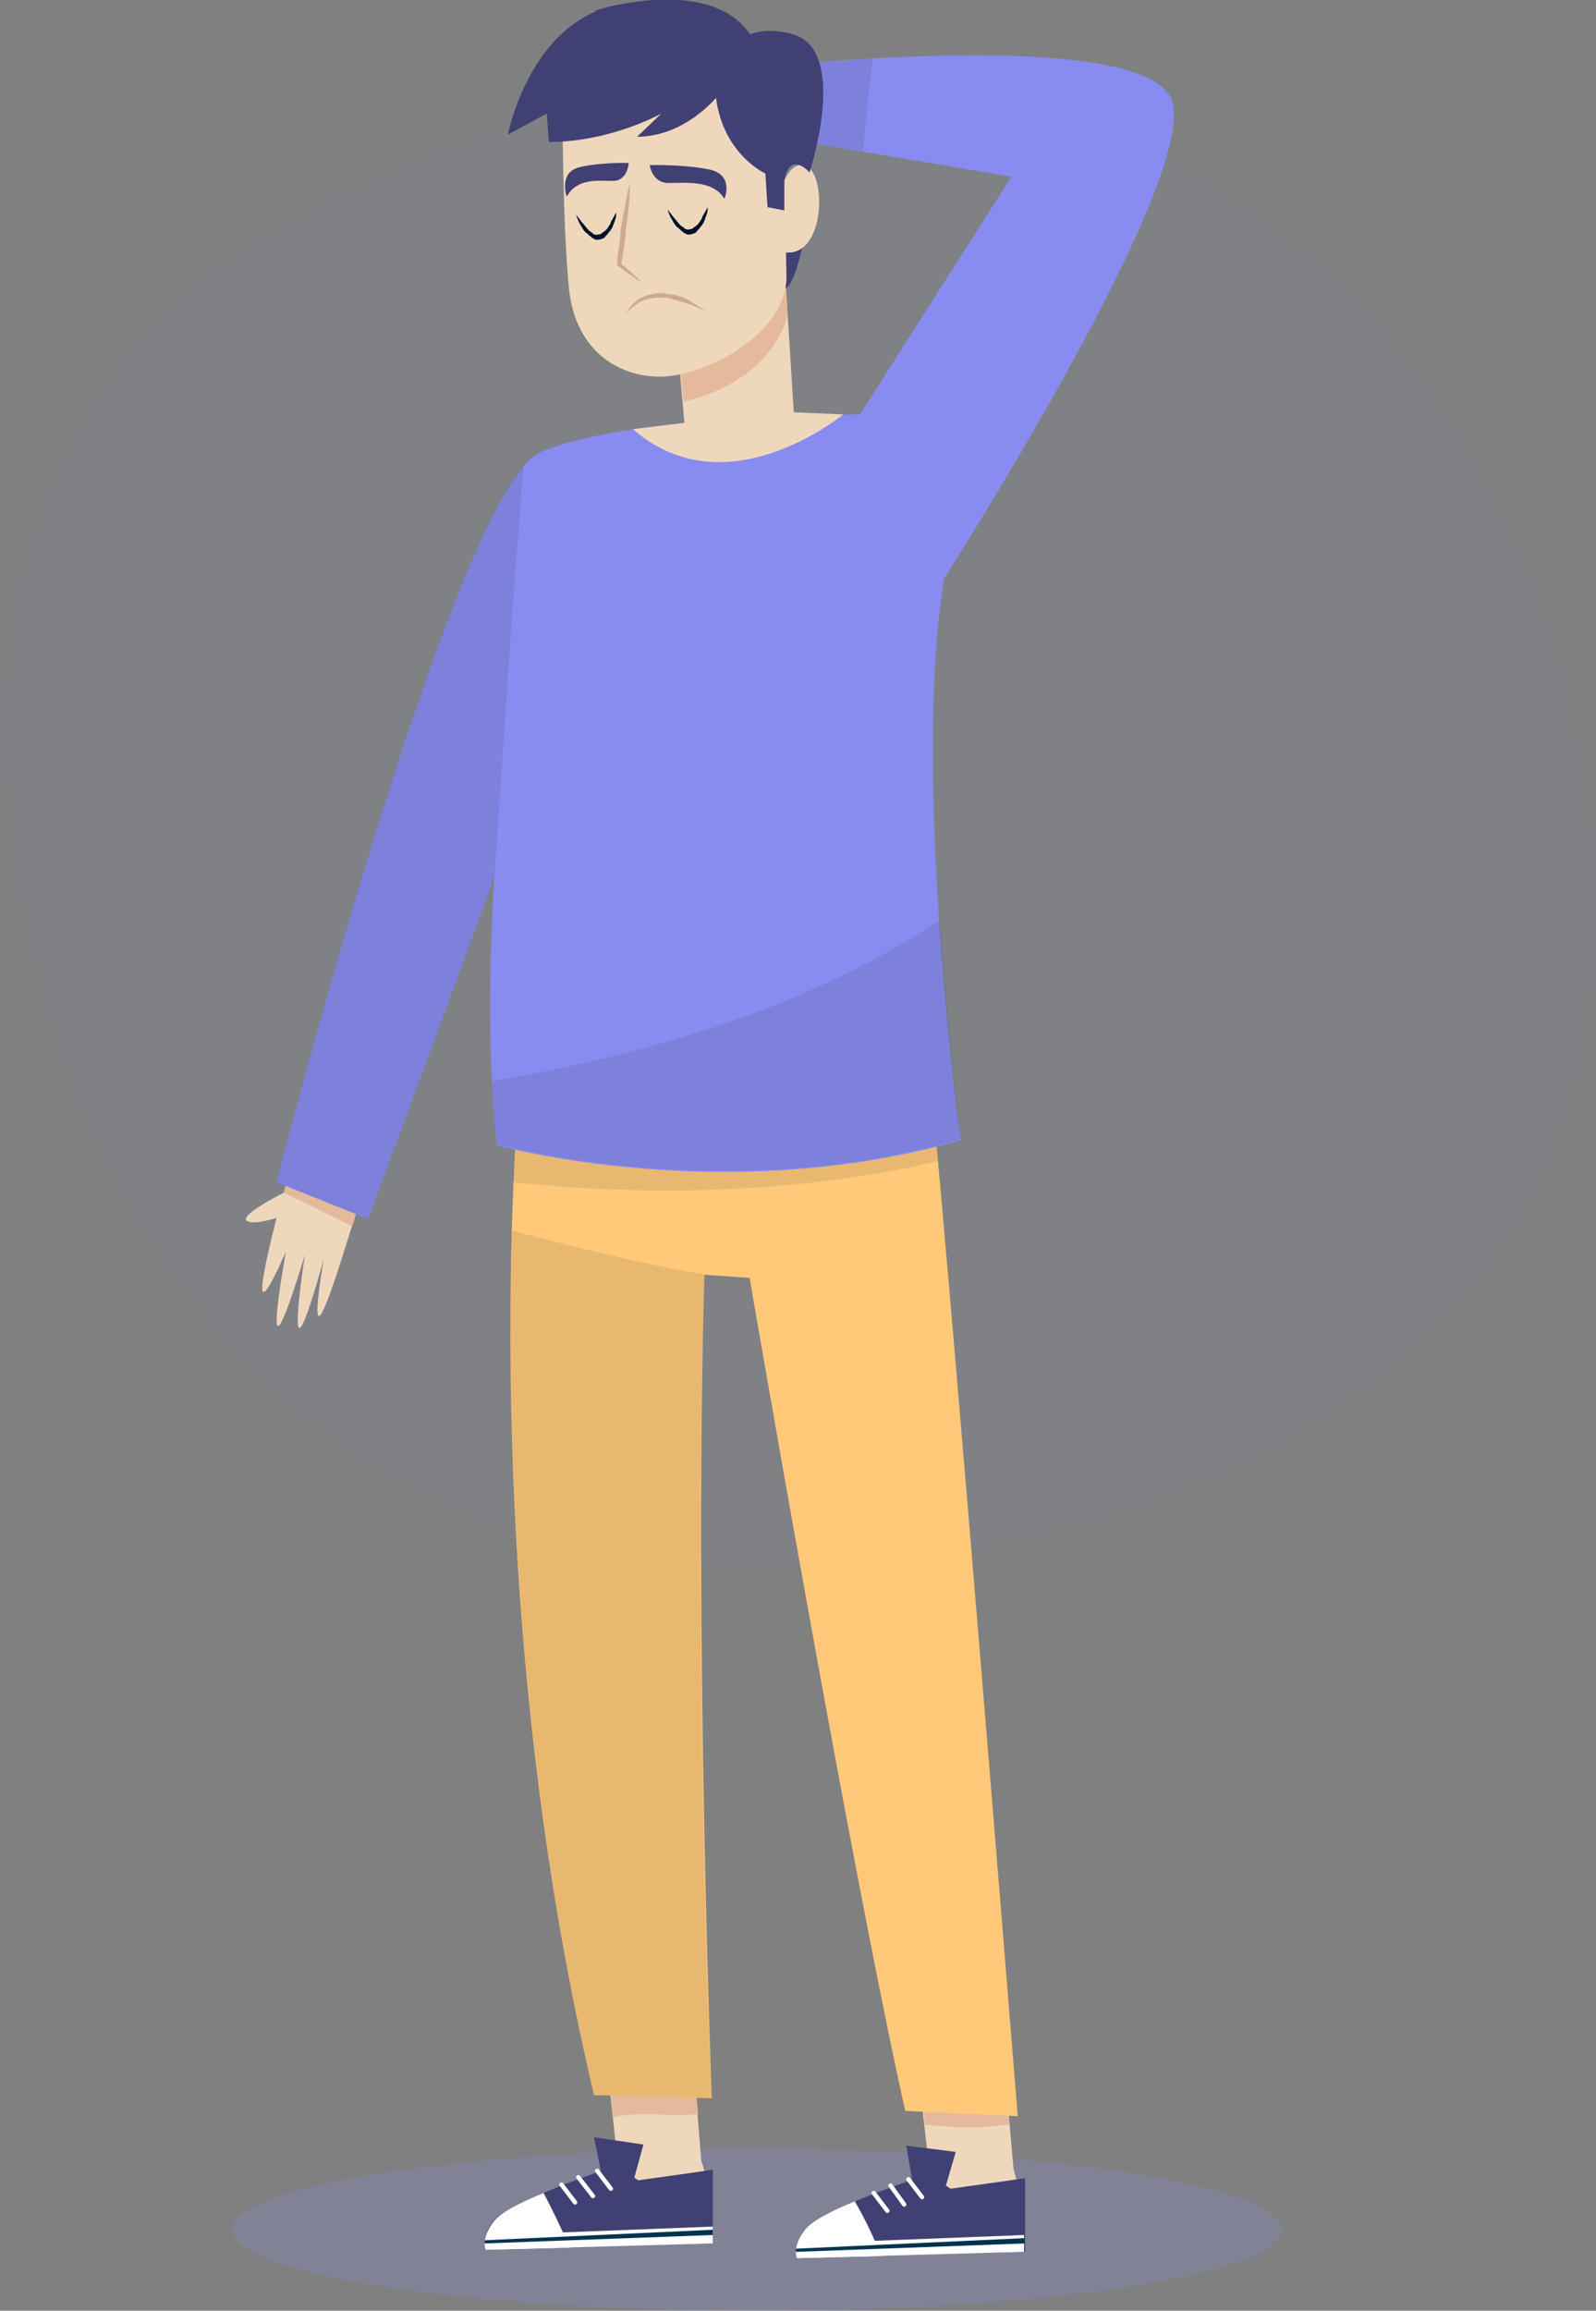 <svg width="253" height="366" viewBox="0 0 253 366" fill="none" xmlns="http://www.w3.org/2000/svg">
<rect x="0" y="0" width="253" height="366" fill="#808080" stroke="none"/>
<g clip-path="url(#clip0)">
<g opacity="0.2">
<path opacity="0.2" d="M236.833 199.076C221 221.566 194.167 236.892 156.167 245.055C134.167 249.719 114.5 250.386 96.833 246.721C79.333 243.222 64.167 236.559 51.667 227.063C39 217.401 28.833 205.573 20.667 191.579C12.5 177.586 7 162.759 3.667 146.933C-0.333 128.275 -1 111.616 1.667 97.122C4.333 82.629 9.667 70.135 17.667 59.473C25.667 48.811 36.167 39.982 49 32.985C61.833 25.821 76.833 20.491 93.667 16.992C114.667 12.494 133.167 11.495 149 13.993C164.833 16.492 178.5 21.157 190 27.82C201.5 34.484 211 42.48 218.5 51.476C226 60.639 231.833 69.468 236.333 78.131C240.833 86.794 244 94.457 246 101.454C248 108.284 249.167 112.615 249.5 114.448C256.833 148.266 252.5 176.586 236.833 199.076Z" fill="#888CF0"/>
</g>
<path opacity="0.2" d="M120 366C165.932 366 203.167 360.257 203.167 353.172C203.167 346.088 165.932 340.345 120 340.345C74.068 340.345 36.833 346.088 36.833 353.172C36.833 360.257 74.068 366 120 366Z" fill="#888CF0"/>
<path d="M96.5 329.35L98.833 351.007L112.5 346.675L111.166 342.177L109.333 319.688L96.5 329.35Z" fill="#EFD7BC"/>
<path d="M110.666 334.847L109.333 319.854L96.5 329.516L97.166 335.347C101.5 334.347 106.166 335.347 110.666 334.847Z" fill="#E5BA9C"/>
<path d="M97.833 343.01L101.166 345.343L113 343.677V355.338L77 356.171C77 356.171 76.166 354.505 78.166 351.84C80.833 348.508 97.833 343.01 97.833 343.01Z" fill="#414074"/>
<path d="M86.166 347.341C82.5 348.841 79.166 350.507 78.166 352.006C76.166 354.671 77 356.337 77 356.337L90.333 356.004C89 353.005 87.666 350.173 86.166 347.341Z" fill="white"/>
<path d="M78.5 354.005L77 356.337L113 355.338V352.672L78.5 354.005Z" fill="white"/>
<path d="M95.333 344.343L94.166 338.512L102 339.678L99.833 347.508L95.333 344.343Z" fill="#414074"/>
<path d="M89 346.009L91.166 348.841" stroke="white" stroke-width="0.685" stroke-miterlimit="10" stroke-linecap="round"/>
<path d="M91.666 344.843L94 347.841" stroke="white" stroke-width="0.685" stroke-miterlimit="10" stroke-linecap="round"/>
<path d="M94.666 343.843L96.833 346.675" stroke="white" stroke-width="0.685" stroke-miterlimit="10" stroke-linecap="round"/>
<path d="M113 353.172L76.833 354.838V355.338L113 354.005V353.172Z" fill="#00344E"/>
<path d="M145.833 330.683L148.333 352.34L161.833 348.008L160.666 343.51L158.666 321.021L145.833 330.683Z" fill="#EFD7BC"/>
<path d="M160 336.513L158.666 321.021L145.833 330.683L146.666 336.513C152.333 337.18 155.666 337.013 160 336.513Z" fill="#E5BA9C"/>
<path d="M147.333 344.343L150.666 346.676L162.5 345.01V356.671L126.5 357.504C126.5 357.504 125.666 355.838 127.666 353.173C130.166 349.841 147.333 344.343 147.333 344.343Z" fill="#414074"/>
<path d="M135.5 348.675C131.833 350.174 128.5 351.84 127.5 353.339C125.5 356.005 126.333 357.671 126.333 357.671L139.666 357.338C138.5 354.339 137.166 351.507 135.5 348.675Z" fill="white"/>
<path d="M128 355.338L126.333 357.67L162.333 356.671V354.005L128 355.338Z" fill="white"/>
<path d="M144.667 345.676L143.667 339.845L151.5 340.845L149.167 348.841L144.667 345.676Z" fill="#414074"/>
<path d="M138.5 347.342L140.666 350.174" stroke="white" stroke-width="0.685" stroke-miterlimit="10" stroke-linecap="round"/>
<path d="M141.167 346.176L143.333 349.174" stroke="white" stroke-width="0.685" stroke-miterlimit="10" stroke-linecap="round"/>
<path d="M144 345.176L146.166 348.008" stroke="white" stroke-width="0.685" stroke-miterlimit="10" stroke-linecap="round"/>
<path d="M162.333 354.505L126.167 356.171V356.671L162.5 355.338L162.333 354.505Z" fill="#00344E"/>
<path d="M82.167 174.753C82.167 174.753 75.167 251.718 94.167 331.849L112.833 332.348C112.833 332.348 110 258.715 111.667 201.908L118.833 202.408C118.833 202.408 134.833 295.698 143.5 334.347L161.333 335.18C161.333 335.18 151.167 208.905 147.667 172.921C144.167 137.104 82.167 174.753 82.167 174.753Z" fill="#FFC979"/>
<path opacity="0.1" d="M111.667 201.908H112.167C102.167 200.409 86.667 196.41 81.167 194.911C80.333 223.065 81.167 276.541 94.167 331.849L112.833 332.349C112.667 332.349 109.833 258.882 111.667 201.908Z" fill="#1B242D"/>
<path opacity="0.1" d="M148.667 183.916C148.333 179.751 148 176.086 147.667 172.921C144.167 136.937 82.167 174.587 82.167 174.587C82.167 174.587 81.833 179.085 81.333 187.248C114 190.746 138.5 186.415 148.667 183.916Z" fill="#1B242D"/>
<path d="M60.833 176.419L45.667 186.581C45.667 186.581 45.333 187.581 45 188.914C44 189.414 37.833 192.579 39.167 193.412C40 193.911 42.167 193.412 43.833 192.912C41.833 200.908 39.333 211.737 45.333 198.243C45.333 198.243 40.5 224.398 48.333 198.743C48.333 198.743 44.333 224.398 51.333 199.409C51.333 199.409 47.833 219.067 53.833 200.409C61.5 176.419 60.833 176.419 60.833 176.419Z" fill="#EFD7BC"/>
<path d="M60.833 176.419L45.667 186.581C45.667 186.581 45.333 187.581 45 188.914L55.833 194.245C61.333 176.419 60.833 176.419 60.833 176.419Z" fill="#E5BA9C"/>
<path d="M149.667 91.625C149.667 91.625 191.5 26.321 185.5 15.326C179.5 4.498 124.833 10.328 124.833 10.328V21.99L160.333 27.987L136.333 65.636C136.333 65.636 99.333 65.636 85.667 71.634C72 77.631 43.833 187.248 43.833 187.248L58.333 193.079C58.333 193.079 68.667 165.424 78.333 138.936C77.5 153.596 77.333 169.256 78.833 181.417C78.833 181.417 114.667 191.413 152.333 180.584C152.167 180.418 144.5 122.611 149.667 91.625Z" fill="#888CF0"/>
<path opacity="0.1" d="M78 171.255C78.167 174.753 78.5 178.085 78.833 181.25C78.833 181.25 114.667 191.246 152.333 180.418C152.333 180.418 150.333 164.925 149 145.767C128 159.594 103.167 166.924 78 171.255Z" fill="#1B242D"/>
<path opacity="0.1" d="M138.333 9.329C130.5 9.829 125 10.329 125 10.329V21.99L136.833 23.989C137.167 19.158 137.833 14.16 138.333 9.329Z" fill="#1B242D"/>
<path opacity="0.1" d="M58.333 193.078C58.333 193.078 68.667 165.424 78.333 138.936C77.833 148.765 80.667 101.953 83 73.799C68.667 90.458 43.833 187.248 43.833 187.248L58.333 193.078Z" fill="#1B242D"/>
<path d="M124.333 41.481L125.833 65.303L133.667 65.637C133.667 65.637 115.167 80.963 100.333 67.969L108.5 66.969L107.333 54.142L124.333 41.481Z" fill="#EFD7BC"/>
<path d="M124.833 50.144L124.333 41.481L107.5 54.142L108.333 63.638C113.333 62.471 122 59.14 124.833 50.144Z" fill="#E5BA9C"/>
<path d="M127.667 36.816C127.667 36.816 126.167 45.146 124.5 45.646C122.833 46.145 124 37.649 124 37.649L127.667 36.816Z" fill="#414074"/>
<path d="M89.167 16.825C89.167 16.825 89.167 34.984 90.167 45.479C91.167 56.141 98.833 59.972 105.333 59.639C113 59.139 125 52.309 124.667 43.48L124.333 27.321C124.333 27.321 125.667 13.993 116.833 9.662C108 5.331 91 7.663 89.167 16.825Z" fill="#EFD7BC"/>
<path d="M123.333 31.819C123.333 31.819 124.5 24.989 127.833 26.321C131 27.654 130.833 40.648 124.5 39.982C118 39.315 123.333 31.819 123.333 31.819Z" fill="#EFD7BC"/>
<path d="M124.333 28.653V33.318L121.667 32.818L121.333 27.487C121.333 27.487 114.667 24.489 113.5 15.493C113.5 15.493 108.5 21.657 101 21.657L104.833 17.991C104.833 17.991 96.833 22.489 87 22.489L86.667 17.991L80.5 21.323C80.5 21.323 84.667 0.166 101.667 0.499C118.667 0.833 114.167 10.828 114.167 10.828C114.167 10.828 115.833 2.998 125.333 5.331C134.833 7.496 128.333 27.321 128.333 27.321C128.333 27.321 125.167 23.656 124.333 28.653Z" fill="#414074"/>
<path d="M94.333 1.666C94.333 1.666 115.167 -4.998 120.167 7.83C125.167 20.657 103.833 9.829 103.833 9.829L94.333 1.666Z" fill="#414074"/>
<path d="M105.833 33.151C105.833 33.151 106.167 33.651 106.833 34.484C107.167 34.817 107.5 35.317 107.833 35.65C108 35.817 108.333 35.984 108.5 36.15C108.667 36.317 108.667 36.317 108.834 36.317C109 36.317 109 36.483 109.167 36.317C109.333 36.317 109.667 36.317 109.833 36.15C110 35.984 110.333 35.817 110.5 35.65C110.667 35.484 110.833 35.317 111 34.984C111.167 34.817 111.333 34.484 111.333 34.318C111.833 33.485 112.167 32.818 112.167 32.818C112.167 32.818 112.167 32.985 112.167 33.318C112.167 33.651 112 33.984 111.833 34.484C111.667 34.984 111.5 35.484 111 35.984C110.833 36.317 110.5 36.483 110.333 36.816C110 36.983 109.667 37.15 109.167 37.15C109 37.15 108.833 37.15 108.667 36.983C108.5 36.983 108.333 36.816 108.167 36.65C107.833 36.483 107.667 36.15 107.333 35.984C106.833 35.484 106.667 34.984 106.333 34.484C106 33.818 105.833 33.151 105.833 33.151Z" fill="#001228"/>
<path d="M91.334 33.984C91.334 33.984 91.667 34.484 92.334 35.317C92.667 35.65 93 36.15 93.334 36.483C93.5 36.65 93.834 36.816 94 36.983C94.167 37.149 94.167 37.149 94.334 37.149C94.5 37.149 94.5 37.316 94.667 37.149C94.834 37.149 95.167 37.149 95.334 36.983C95.5 36.816 95.834 36.65 96 36.483C96.167 36.316 96.334 36.15 96.5 35.817C96.667 35.65 96.834 35.317 96.834 35.15C97.334 34.317 97.667 33.651 97.667 33.651C97.667 33.651 97.667 33.818 97.667 34.151C97.667 34.484 97.5 34.817 97.334 35.317C97.167 35.817 97 36.316 96.5 36.816C96.334 37.149 96 37.316 95.834 37.649C95.5 37.816 95.167 37.982 94.667 37.982C94.5 37.982 94.334 37.982 94.167 37.816C94 37.816 93.834 37.649 93.667 37.483C93.334 37.316 93.167 36.983 92.834 36.816C92.334 36.316 92.167 35.817 91.834 35.317C91.5 34.65 91.334 33.984 91.334 33.984Z" fill="#001228"/>
<path d="M99.834 28.986C99.834 31.152 99.667 33.318 99.334 35.483C99.167 36.483 99.167 37.649 99 38.649C98.834 39.648 98.667 40.814 98.5 41.814L98.334 41.647C99.5 42.647 100.667 43.646 101.833 44.812C100.5 43.98 99.167 42.98 98 42.147H97.834V41.98C97.834 40.981 98 39.815 98.167 38.815C98.334 37.816 98.334 36.65 98.5 35.65C99 33.151 99.334 30.985 99.834 28.986Z" fill="#CCAB8B"/>
<path d="M103 26.154C103 26.154 103.333 28.986 106 28.986C108.833 28.986 113 28.486 114.833 31.485C114.833 31.485 116.5 27.654 112.333 26.821C108.167 25.988 103 26.154 103 26.154Z" fill="#414074"/>
<path d="M99.667 25.821C99.667 25.821 99.5 28.653 97.167 28.653C94.833 28.653 91.5 28.154 89.833 31.152C89.833 31.152 88.5 27.32 91.833 26.488C95.333 25.655 99.667 25.821 99.667 25.821Z" fill="#414074"/>
<path d="M99.167 49.81C99.167 49.81 99.5 48.977 100.5 47.978C100.833 47.811 101 47.478 101.333 47.311C101.667 47.145 102 46.978 102.5 46.812C103 46.645 103.333 46.645 103.833 46.478C104.333 46.478 104.833 46.312 105.167 46.478C105.667 46.478 106 46.645 106.5 46.645C107 46.645 107.333 46.812 107.833 46.978C108.667 47.145 109.333 47.645 109.833 47.978C110.5 48.311 110.833 48.644 111.167 48.811C111.5 48.977 111.667 49.144 111.667 49.144C111.667 49.144 111.5 49.144 111.167 48.977C110.833 48.811 110.333 48.644 109.667 48.311C109 48.144 108.333 47.811 107.5 47.645C107.167 47.478 106.667 47.478 106.333 47.311C106 47.145 105.5 47.145 105.167 47.145C104.667 47.145 104.333 47.145 104 47.145C103.667 47.145 103.167 47.311 102.833 47.311C102.5 47.478 102.167 47.478 101.833 47.645C101.5 47.811 101.167 47.978 101 48.144C99.667 48.977 99.167 49.81 99.167 49.81Z" fill="#CCAB8B"/>
</g>
<defs>
<clipPath id="clip0">
<rect width="253" height="366" fill="white"/>
</clipPath>
</defs>
</svg>
